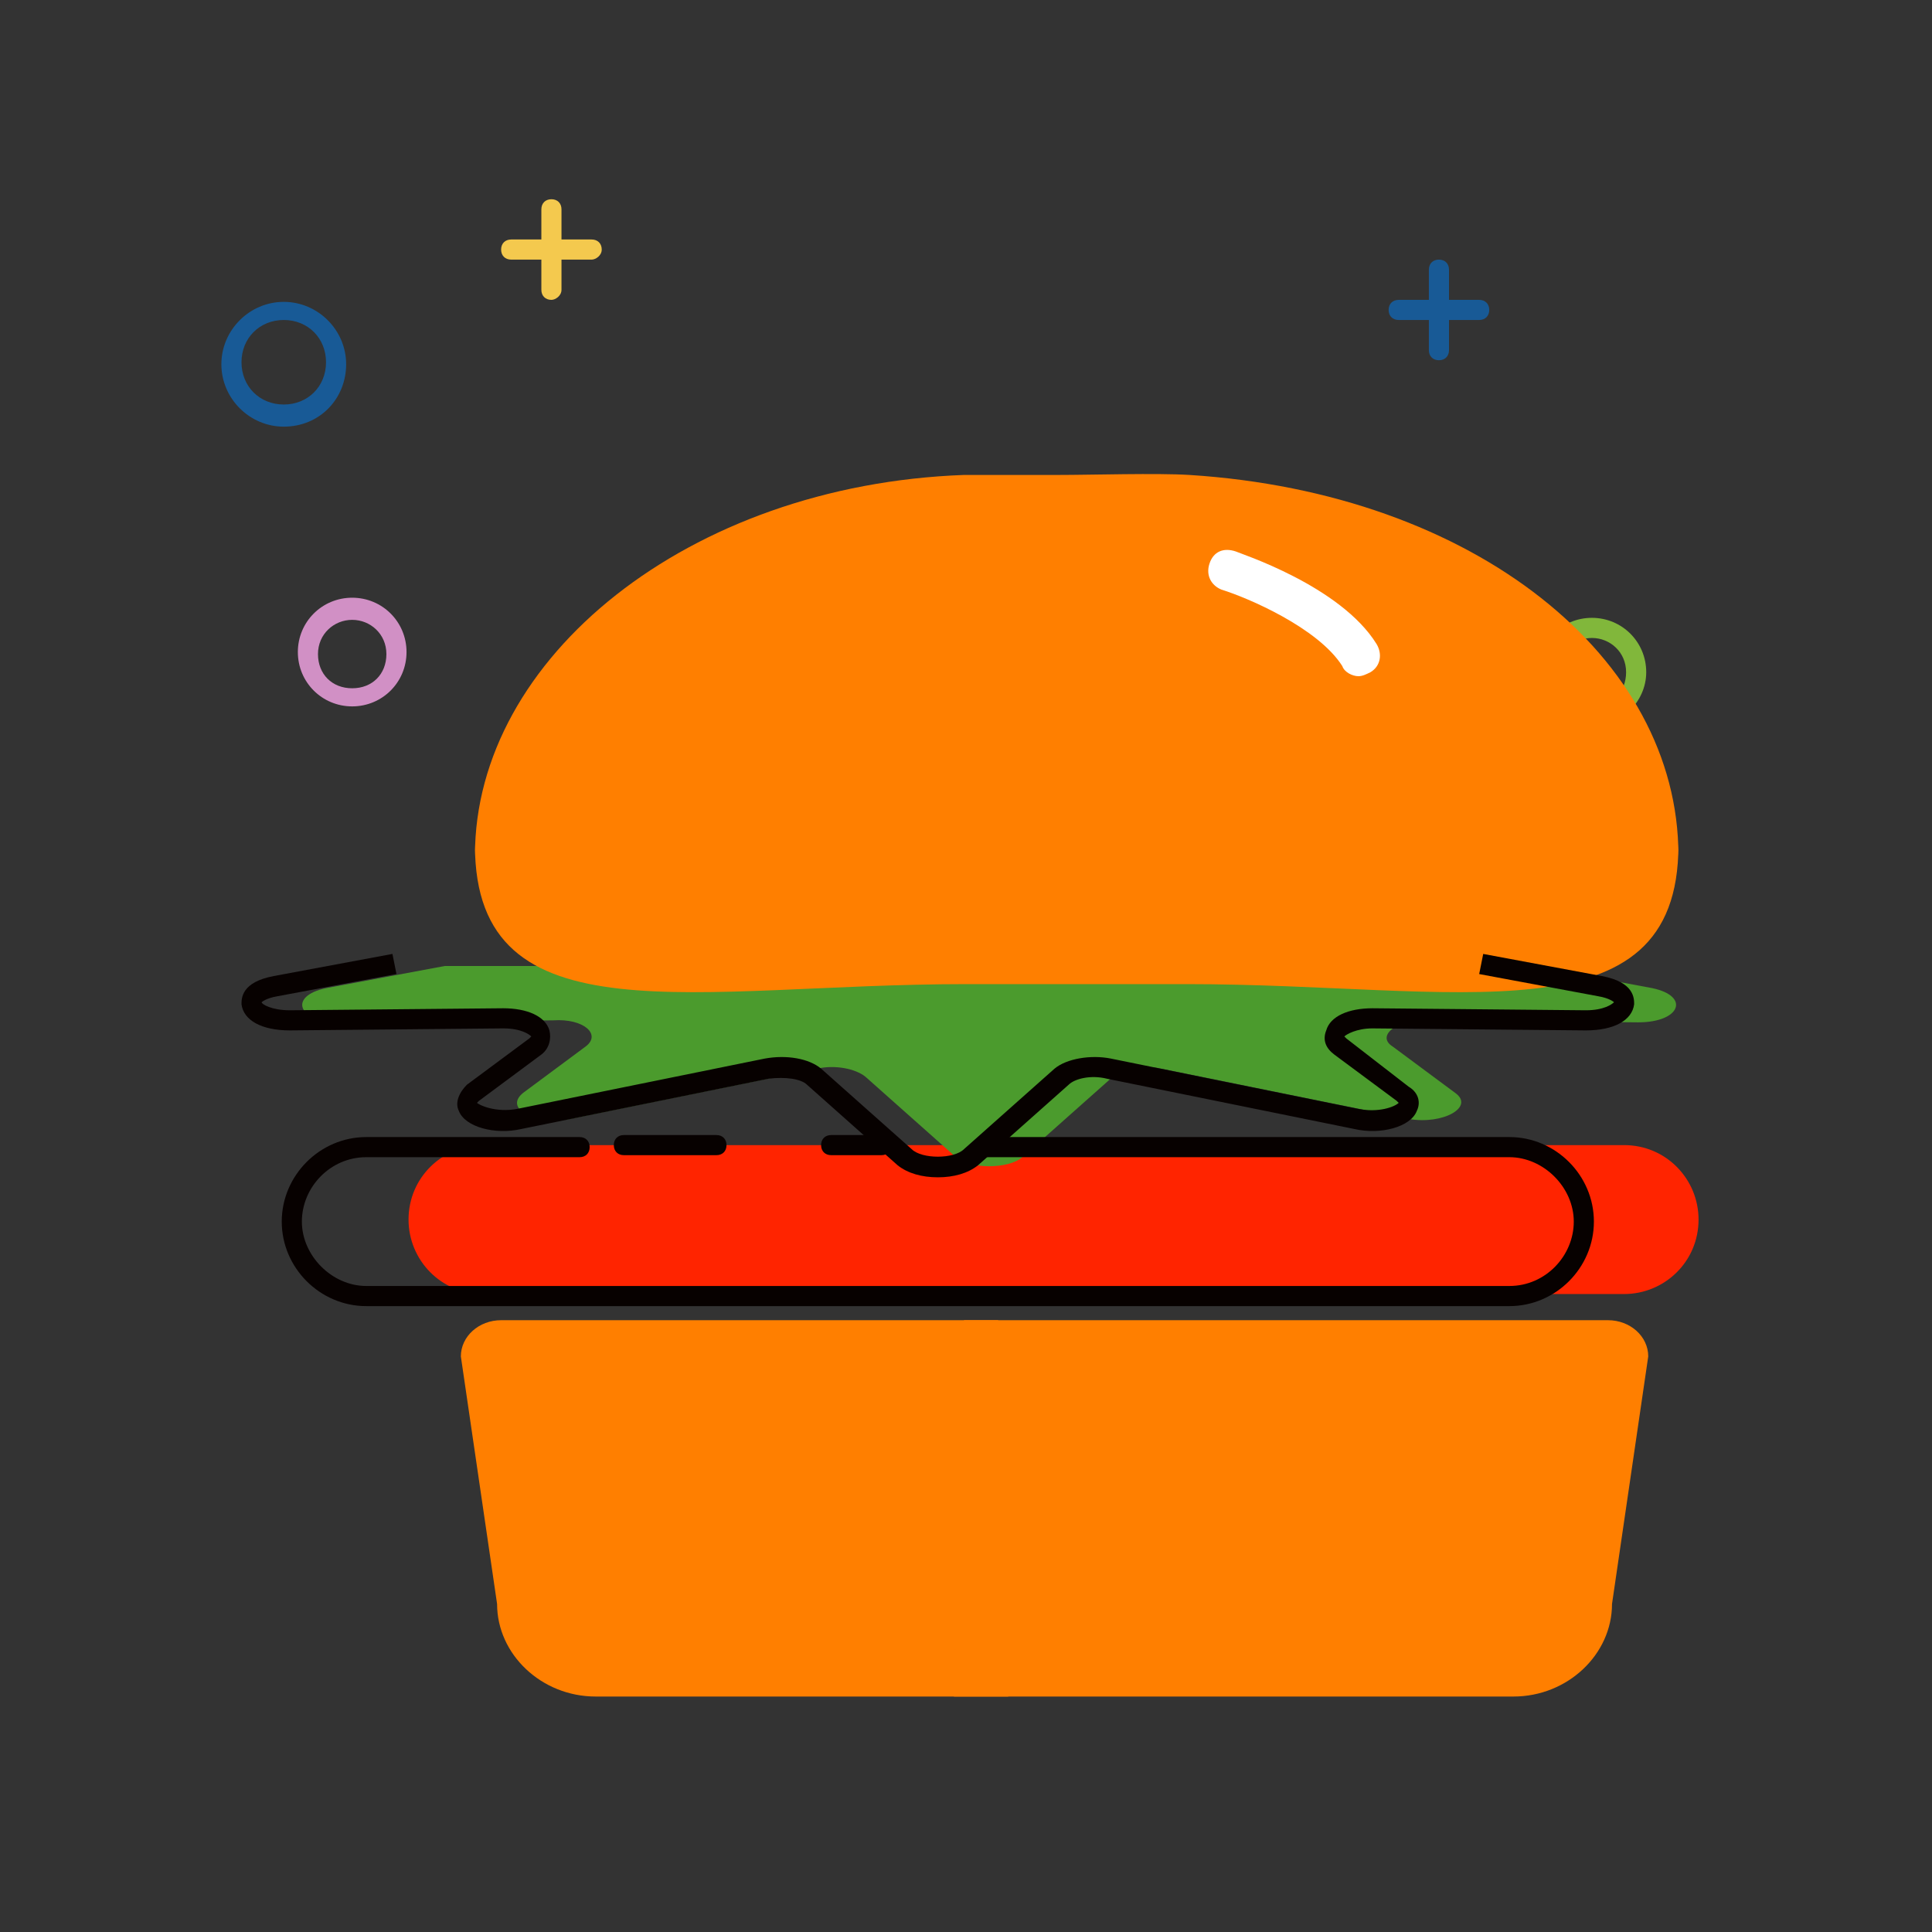 <?xml version="1.0" standalone="no"?><!DOCTYPE svg PUBLIC "-//W3C//DTD SVG 1.1//EN" "http://www.w3.org/Graphics/SVG/1.1/DTD/svg11.dtd"><svg t="1576044691892" class="icon" viewBox="0 0 1024 1024" version="1.1" xmlns="http://www.w3.org/2000/svg" p-id="1765" xmlns:xlink="http://www.w3.org/1999/xlink" width="200" height="200"><rect x="0" y="0" width="1024" height="1024" fill="#333333" stroke="none"/><defs><style type="text/css"></style></defs><path d="M150.4 226.133c-18.133 0-33.067-14.933-33.067-33.067s14.933-33.067 33.067-33.067 33.067 14.933 33.067 33.067-13.867 33.067-33.067 33.067z m0-56.533c-12.8 0-22.4 9.6-22.4 22.4s9.6 22.4 22.4 22.4 22.4-9.6 22.4-22.4-9.6-22.4-22.4-22.4zM784 169.6h-42.667c-3.2 0-5.333-2.133-5.333-5.333s2.133-5.333 5.333-5.333h42.667c3.2 0 5.333 2.133 5.333 5.333s-2.133 5.333-5.333 5.333z" fill="#185A96" p-id="1766"></path><path d="M762.667 190.933c-3.2 0-5.333-2.133-5.333-5.333v-42.667c0-3.2 2.133-5.333 5.333-5.333s5.333 2.133 5.333 5.333v42.667c0 3.2-2.133 5.333-5.333 5.333z" fill="#185A96" p-id="1767"></path><path d="M843.733 385.067c-16 0-28.8-12.8-28.8-28.8s12.8-28.8 28.8-28.8c16 0 28.8 12.8 28.8 28.8s-13.867 28.8-28.8 28.8z m0-46.933c-9.6 0-18.133 7.467-18.133 18.133s7.467 18.133 18.133 18.133 18.133-7.467 18.133-18.133-8.533-18.133-18.133-18.133z" fill="#81B73B" p-id="1768"></path><path d="M313.6 137.6h-42.667c-3.2 0-5.333-2.133-5.333-5.333s2.133-5.333 5.333-5.333h42.667c3.2 0 5.333 2.133 5.333 5.333s-3.2 5.333-5.333 5.333z" fill="#F4C94E" p-id="1769"></path><path d="M292.267 158.933c-3.2 0-5.333-2.133-5.333-5.333v-42.667c0-3.2 2.133-5.333 5.333-5.333s5.333 2.133 5.333 5.333v42.667c0 3.2-3.2 5.333-5.333 5.333z" fill="#F4C94E" p-id="1770"></path><path d="M186.667 374.4c-16 0-28.8-12.8-28.8-28.8s12.8-28.8 28.8-28.8 28.8 12.8 28.8 28.8-12.8 28.8-28.8 28.8z m0-45.867c-9.6 0-18.133 7.467-18.133 18.133s7.467 18.133 18.133 18.133 18.133-7.467 18.133-18.133-8.533-18.133-18.133-18.133z" fill="#D190C5" p-id="1771"></path><path d="M583.467 606.933h277.333c22.4 0 39.467 18.133 39.467 39.467 0 22.4-18.133 39.467-39.467 39.467H256c-22.4 0-39.467-18.133-39.467-39.467 0-22.4 18.133-39.467 39.467-39.467h273.067" fill="#FF2400" p-id="1772"></path><path d="M534.4 899.2H315.733c-28.8 0-52.267-22.4-52.267-49.067l-19.2-131.2c0-10.667 9.6-19.2 21.333-19.2h263.467" fill="#FF7F00" p-id="1773"></path><path d="M505.6 899.2h296.533c28.8 0 52.267-22.4 52.267-49.067l19.2-131.2c0-10.667-9.6-19.2-21.333-19.2h-341.333" fill="#FF7F00" p-id="1774"></path><path d="M812.8 512l62.933 11.733c20.267 4.267 14.933 18.133-7.467 18.133l-113.067-1.067c-16 0-25.6 8.533-17.067 13.867l33.067 24.533c10.667 7.467-6.4 17.067-24.533 13.867l-131.2-26.667c-9.6-2.133-20.267 0-25.6 4.267l-48 42.667c-7.467 6.4-27.733 6.4-35.2 0l-48-42.667c-5.333-4.267-16-6.4-25.6-4.267l-131.2 26.667c-18.133 3.2-35.2-5.333-24.533-13.867l33.067-24.533c8.533-6.4-1.067-14.933-17.067-13.867l-113.067 1.067c-22.4 0-27.733-13.867-7.467-18.133l62.933-11.733" fill="#4B9B2D" p-id="1775"></path><path d="M629.333 521.6H512c-142.933 0-260.267 30.933-260.267-73.6v5.333c0-104.533 113.067-196.267 259.2-201.6h50.133c17.067 0 52.267-1.067 69.333 0 151.467 9.6 259.2 97.067 259.2 201.6V448c0 104.533-117.333 73.6-260.267 73.6z" fill="#FF7F00" p-id="1776"></path><path d="M467.2 612.267h-26.667c-3.2 0-5.333-2.133-5.333-5.333s2.133-5.333 5.333-5.333h26.667c3.2 0 5.333 2.133 5.333 5.333s-2.133 5.333-5.333 5.333z" fill="#070100" p-id="1777"></path><path d="M800 692.267H194.133c-24.533 0-44.8-20.267-44.8-44.8s20.267-44.8 44.8-44.8h113.067c3.2 0 5.333 2.133 5.333 5.333s-2.133 5.333-5.333 5.333H194.133c-19.2 0-34.133 16-34.133 34.133s16 34.133 34.133 34.133H800c19.2 0 34.133-16 34.133-34.133s-16-34.133-34.133-34.133H522.667c-3.2 0-5.333-2.133-5.333-5.333s2.133-5.333 5.333-5.333h277.333c24.533 0 44.8 20.267 44.8 44.8s-20.267 44.8-44.8 44.8z" fill="#070100" p-id="1778"></path><path d="M297.6 533.333c-45.867 0-81.067-5.333-103.467-26.667-13.867-13.867-21.333-32-22.4-56.533v-5.333c2.133-65.067 45.867-126.933 117.333-166.4 5.333-3.2 11.733-1.067 14.933 4.267 3.2 5.333 1.067 11.733-4.267 14.933-65.067 36.267-104.533 91.733-105.6 150.4 0 20.267 5.333 34.133 16 43.733 25.6 24.533 84.267 21.333 151.467 18.133 25.6-1.067 53.333-2.133 82.133-2.133h58.667c6.4 0 10.667 4.267 10.667 10.667s-4.267 10.667-10.667 10.667h-58.667c-27.733 0-54.4 1.067-81.067 2.133-24.533 1.067-45.867 2.133-65.067 2.133zM704 533.333c-19.2 0-40.533-1.067-64-2.133h-11.733c-6.4 0-10.667-5.333-10.667-10.667s5.333-10.667 10.667-10.667H640c68.267 3.2 126.933 5.333 151.467-18.133 10.667-9.6 14.933-24.533 16-43.733-2.133-98.133-108.8-179.2-248.533-188.8-11.733-1.067-32 0-49.067 0h-69.333c-5.333 0-10.667-4.267-10.667-10.667s4.267-10.667 10.667-10.667h69.333c18.133 0 38.4-1.067 51.2 0 153.6 9.6 265.6 97.067 268.8 206.933v5.333c-1.067 24.533-8.533 42.667-22.4 56.533-22.4 21.333-57.6 26.667-103.467 26.667zM243.2 688h222.933v21.333H243.2z" fill="" p-id="1779"></path><path d="M182.4 728.533c-6.4 0-10.667-4.267-10.667-10.667 0-16 13.867-29.867 32-29.867h40.533c6.4 0 10.667 4.267 10.667 10.667s-4.267 10.667-10.667 10.667H202.667c-5.333 0-10.667 4.267-10.667 8.533 1.067 6.4-4.267 10.667-9.6 10.667zM472.533 908.8H253.867c-34.133 0-62.933-26.667-62.933-58.667l-7.467-50.133c-1.067-5.333 3.2-11.733 8.533-11.733 5.333-1.067 11.733 3.2 11.733 8.533l7.467 52.267c0 21.333 19.2 38.4 41.6 38.4h219.733c6.4 0 10.667 4.267 10.667 10.667s-4.267 10.667-10.667 10.667zM740.267 908.8H630.4v-21.333h109.867c23.467 0 41.6-17.067 41.6-38.4v-1.067l19.2-130.133c0-4.267-5.333-7.467-10.667-7.467h-341.333v-21.333h341.333c17.067 0 32 13.867 32 29.867v1.067l-19.2 130.133c0 32-28.8 58.667-62.933 58.667z" fill="" p-id="1780"></path><path d="M472.533 887.467h157.867v21.333H472.533z" fill="" p-id="1781"></path><path d="M443.733 887.467h29.867v21.333h-29.867z" fill="" p-id="1782"></path><path d="M497.067 624c-8.533 0-16-2.133-21.333-6.4l-48-42.667c-3.2-3.2-11.733-4.267-20.267-3.2l-131.2 26.667c-13.867 3.2-29.867-1.067-33.067-9.6-2.133-4.267 0-9.6 4.267-13.867l33.067-24.533 1.067-1.067c-1.067-1.067-5.333-4.267-14.933-4.267l-113.067 1.067c-14.933 0-24.533-5.333-25.6-13.867 0-3.2 0-11.733 17.067-14.933l62.933-11.733 2.133 10.667-62.933 11.733c-6.4 1.067-8.533 3.2-8.533 3.2 0 1.067 5.333 4.267 14.933 4.267l113.067-1.067c12.8 0 22.4 4.267 24.533 11.733 1.067 4.267 0 9.6-4.267 12.8l-33.067 24.533-1.067 1.067c1.067 1.067 9.6 5.333 21.333 3.2L405.333 561.067c11.733-2.133 23.467 0 29.867 5.333l48 42.667c5.333 5.333 22.4 5.333 27.733 0l48-42.667c6.4-5.333 19.2-7.467 29.867-5.333l131.2 26.667c10.667 2.133 19.2-1.067 21.333-3.2l-1.067-1.067-33.067-24.533c-4.267-3.2-6.4-7.467-4.267-12.8 2.133-7.467 11.733-11.733 24.533-11.733l113.067 1.067c9.6 0 13.867-3.2 14.933-4.267 0 0-2.133-2.133-8.533-3.2l-62.933-11.733 2.133-10.667 62.933 11.733c17.067 3.2 17.067 11.733 17.067 14.933-1.067 8.533-10.667 13.867-25.6 13.867l-113.067-1.067c-8.533 0-13.867 3.2-14.933 4.267l1.067 1.067L746.667 576c5.333 3.2 6.4 8.533 4.267 12.8-3.2 8.533-19.2 12.8-33.067 9.6L586.667 571.733c-8.533-2.133-17.067 0-20.267 3.2l-48 42.667c-5.333 4.267-12.8 6.4-21.333 6.4z" fill="#070100" p-id="1783"></path><path d="M340.267 400c-2.133 0-4.267-1.067-5.333-3.2-1.067-3.2 0-5.333 3.2-6.4l56.533-21.333-56.533-23.467c-3.2-1.067-4.267-4.267-3.2-7.467 1.067-3.2 4.267-4.267 7.467-3.2l60.8 24.533c3.2 1.067 5.333 4.267 5.333 8.533 0 3.2-2.133 6.4-5.333 8.533l-60.8 23.467h-2.133zM653.867 406.4h-2.133l-60.8-23.467c-3.2-1.067-5.333-4.267-5.333-8.533 0-3.2 2.133-7.467 5.333-8.533l60.8-24.533c3.2-1.067 5.333 0 7.467 3.2 1.067 3.2 0 5.333-3.2 7.467l-56.533 23.467 56.533 21.333c3.2 1.067 4.267 4.267 3.2 6.4-1.067 2.133-3.2 3.2-5.333 3.2z" fill="" p-id="1784"></path><path d="M494.933 445.867m-12.8 0a12.8 12.8 0 1 0 25.6 0 12.8 12.8 0 1 0-25.6 0Z" fill="" p-id="1785"></path><path d="M327.467 285.867c-4.267 0-8.533-3.2-10.667-7.467-2.133-5.333 1.067-11.733 6.4-13.867 8.533-3.2 51.2-16 62.933-18.133 5.333-1.067 10.667 3.2 11.733 9.6 1.067 5.333-3.2 10.667-9.6 11.733-7.467 1.067-39.467 10.667-58.667 17.067 0 0-1.067 1.067-2.133 1.067zM186.667 774.4c-5.333 0-9.6-4.267-10.667-9.6l-2.133-19.2c-1.067-5.333 3.2-10.667 9.6-11.733 5.333-1.067 10.667 3.2 11.733 9.6l2.133 19.2c1.067 5.333-3.2 10.667-9.6 11.733h-1.067zM582.4 529.067h-52.267c-6.4 0-10.667-4.267-10.667-10.667s4.267-10.667 10.667-10.667h52.267c6.4 0 10.667 4.267 10.667 10.667 0 5.333-5.333 10.667-10.667 10.667z" fill="" p-id="1786"></path><path d="M379.733 612.267H330.667c-3.2 0-5.333-2.133-5.333-5.333s2.133-5.333 5.333-5.333h49.067c3.2 0 5.333 2.133 5.333 5.333s-2.133 5.333-5.333 5.333z" fill="#070100" p-id="1787"></path><path d="M720 358.4c-3.2 0-7.467-2.133-8.533-5.333-12.8-20.267-50.133-36.267-64-40.533-5.333-2.133-8.533-7.467-6.4-13.867s7.467-8.533 13.867-6.4c2.133 1.067 55.467 18.133 74.667 49.067 3.2 5.333 2.133 11.733-3.2 14.933-2.133 1.067-4.267 2.133-6.4 2.133z" fill="#FFFFFF" p-id="1788"></path></svg>